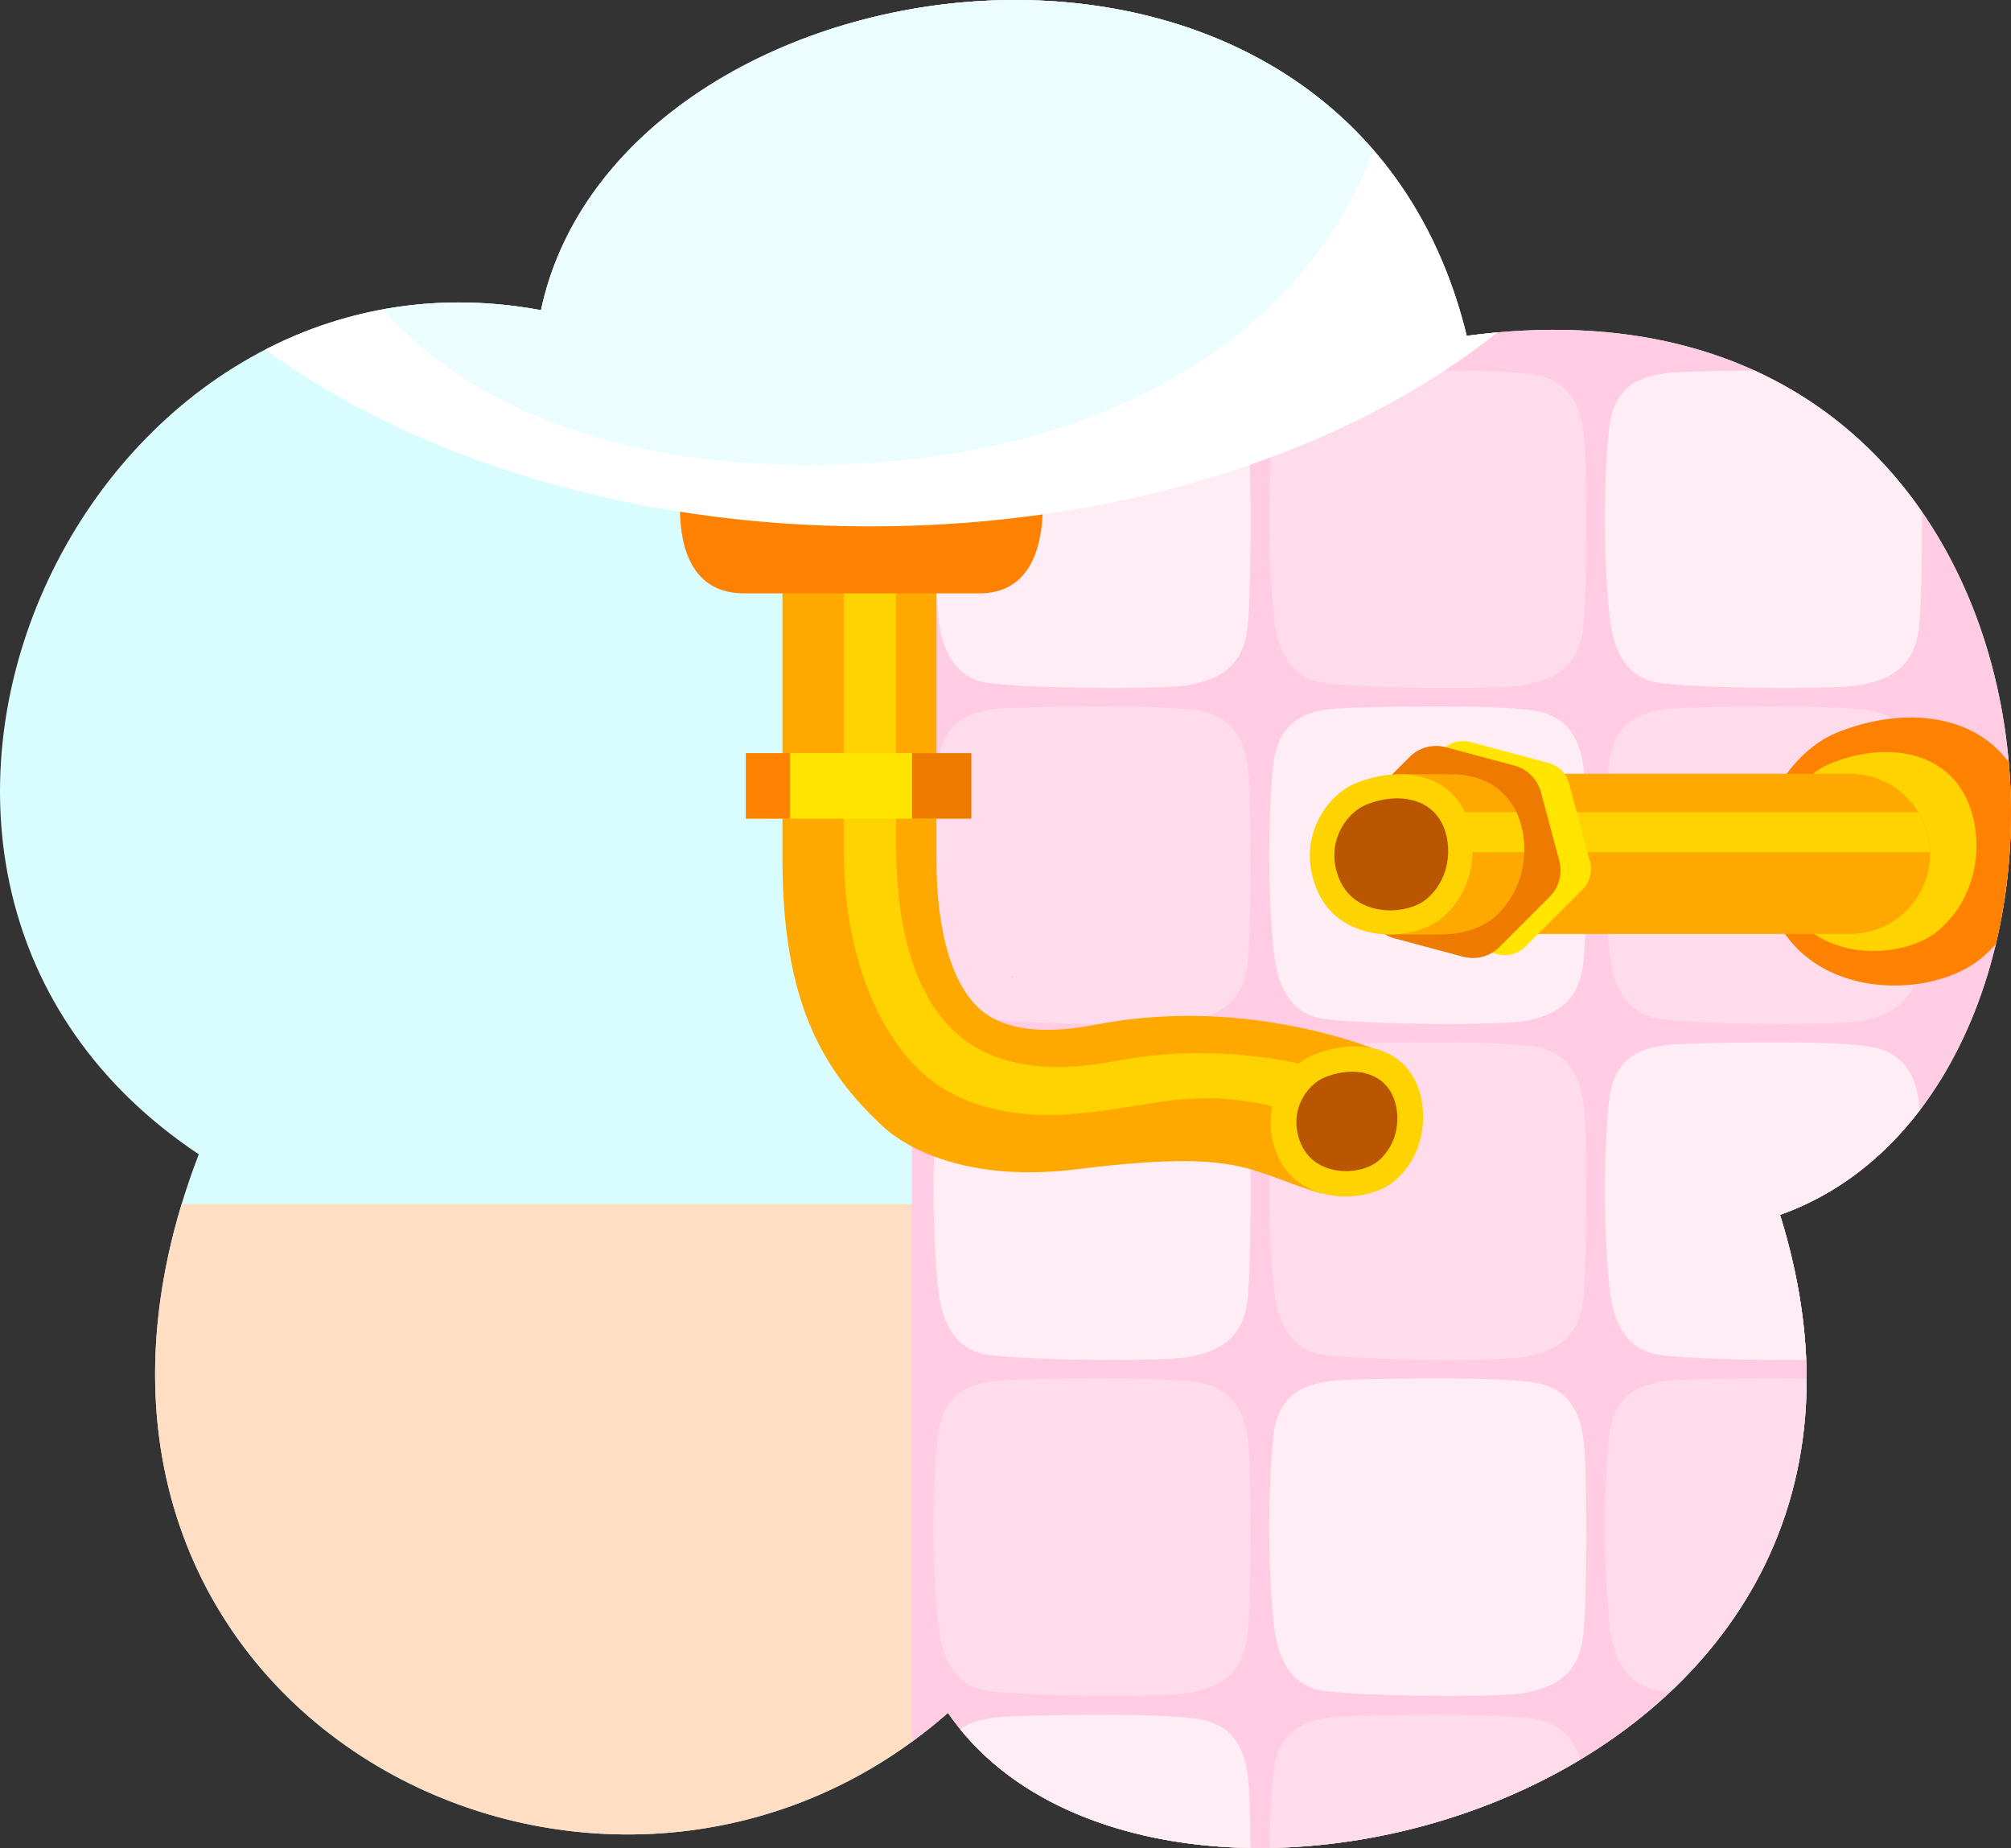 <?xml version="1.0" encoding="utf-8"?>
<!-- Generator: Adobe Illustrator 27.1.1, SVG Export Plug-In . SVG Version: 6.00 Build 0)  -->
<svg version="1.1" xmlns="http://www.w3.org/2000/svg" xmlns:xlink="http://www.w3.org/1999/xlink" x="0px" y="0px"
	 viewBox="0 0 1510.646 1388.022" enable-background="new 0 0 1510.646 1388.022" xml:space="preserve">
<rect x="0" y="0" width="1510.646" height="1388.022" fill="#333333" stroke="none"/>
<g id="pipewrench_x5F_saw_x5F_bubble_x5F_2">
	<g>
		<path fill="#D9FDFF" d="M1101.787,252.223c-90.317-370.636-636.961-294.281-695.41-19.272
			C60.62,168.635-163.708,658.279,149.306,866.962C-9.669,1280.514,447.02,1519.41,712.099,1286.471
			c153.767,224.513,762.234,66.692,625.042-374.044C1612.301,815.245,1578.831,188.722,1101.787,252.223z M759.763,733.515
			c0.246-0.006,0.492-0.008,0.739-0.015c0.129,0.404,0.266,0.802,0.397,1.205C760.519,734.309,760.143,733.91,759.763,733.515z"/>
		<path fill="#FFDEC3" d="M136.451,904.333c-118.415,390.324,318.66,607.968,575.648,382.139
			c153.767,224.513,762.234,66.692,625.042-374.044c6.75-2.384,13.312-5.091,19.689-8.094H136.451z"/>
		<path fill="#FFCCE4" d="M1101.787,252.224C1051.042,43.98,856.245-23.153,684.92,6.769v1301.473
			c9.253-6.74,18.324-13.99,27.179-21.771c153.767,224.513,762.234,66.692,625.042-374.044
			C1612.301,815.245,1578.831,188.722,1101.787,252.224z M759.763,733.515c0.246-0.006,0.492-0.008,0.739-0.015
			c0.129,0.404,0.266,0.802,0.397,1.205C760.519,734.309,760.143,733.91,759.763,733.515z"/>
		<path opacity="0.5" fill-rule="evenodd" clip-rule="evenodd" fill="#FFEDF5" d="M704.552,1217.971
			c1.558,15.208,5.973,47.63,37.847,51.994c31.874,4.363,135.112,5.105,151.919,1.381c16.807-3.726,38.565-9.895,42.653-41.771
			c3.269-25.49,2.8-116.319,1.315-138.611c-1.484-22.292-6.538-48.172-39.51-52.818c-32.973-4.648-122.257-2.594-142.812-1.607
			c-29.715,1.43-47.943,11.195-51.471,41.701C700.965,1108.745,699.425,1167.873,704.552,1217.971"/>
		<path fill-rule="evenodd" clip-rule="evenodd" fill="#FFEDF5" d="M704.552,965.633c1.558,15.208,5.973,47.63,37.847,51.994
			c31.874,4.363,135.112,5.105,151.919,1.381c16.807-3.726,38.565-9.895,42.653-41.771c3.269-25.49,2.8-116.319,1.315-138.611
			c-1.484-22.292-6.538-48.172-39.51-52.818c-32.973-4.648-122.257-2.594-142.812-1.607c-29.715,1.43-47.943,11.195-51.471,41.701
			C700.965,856.407,699.425,915.535,704.552,965.633"/>
		<path opacity="0.5" fill-rule="evenodd" clip-rule="evenodd" fill="#FFEDF5" d="M704.552,713.295
			c1.558,15.207,5.973,47.63,37.847,51.994c31.874,4.363,135.112,5.105,151.919,1.381c16.807-3.726,38.565-9.895,42.653-41.771
			c3.269-25.49,2.8-116.319,1.315-138.611c-1.484-22.292-6.538-48.172-39.51-52.818c-32.973-4.648-122.257-2.594-142.812-1.607
			c-29.715,1.43-47.943,11.195-51.471,41.701C700.965,604.069,699.425,663.196,704.552,713.295"/>
		<path fill-rule="evenodd" clip-rule="evenodd" fill="#FFEDF5" d="M704.552,460.957c1.558,15.207,5.973,47.63,37.847,51.994
			c31.874,4.363,135.112,5.105,151.919,1.381c16.807-3.726,38.565-9.895,42.653-41.771c3.269-25.49,2.8-116.319,1.315-138.611
			c-1.484-22.292-6.538-48.172-39.51-52.818c-32.973-4.648-122.257-2.594-142.812-1.607c-29.715,1.43-47.943,11.195-51.471,41.701
			C700.965,351.73,699.425,410.858,704.552,460.957"/>
		<path fill-rule="evenodd" clip-rule="evenodd" fill="#FFEDF5" d="M956.727,1217.971c1.558,15.208,5.973,47.63,37.847,51.994
			c31.874,4.363,135.112,5.105,151.919,1.381c16.807-3.726,38.565-9.895,42.653-41.771c3.269-25.49,2.8-116.319,1.315-138.611
			c-1.484-22.292-6.537-48.172-39.51-52.818c-32.973-4.648-122.257-2.594-142.812-1.607c-29.715,1.43-47.943,11.195-51.471,41.701
			C953.14,1108.745,951.6,1167.873,956.727,1217.971"/>
		<path opacity="0.5" fill-rule="evenodd" clip-rule="evenodd" fill="#FFEDF5" d="M956.727,965.633
			c1.558,15.208,5.973,47.63,37.847,51.994c31.874,4.363,135.112,5.105,151.919,1.381c16.807-3.726,38.565-9.895,42.653-41.771
			c3.269-25.49,2.8-116.319,1.315-138.611c-1.484-22.292-6.537-48.172-39.51-52.818c-32.973-4.648-122.257-2.594-142.812-1.607
			c-29.715,1.43-47.943,11.195-51.471,41.701C953.14,856.407,951.6,915.535,956.727,965.633"/>
		<path fill-rule="evenodd" clip-rule="evenodd" fill="#FFEDF5" d="M956.727,713.295c1.558,15.207,5.973,47.63,37.847,51.994
			c31.874,4.363,135.112,5.105,151.919,1.381c16.807-3.726,38.565-9.895,42.653-41.771c3.269-25.49,2.8-116.319,1.315-138.611
			c-1.484-22.292-6.537-48.172-39.51-52.818c-32.973-4.648-122.257-2.594-142.812-1.607c-29.715,1.43-47.943,11.195-51.471,41.701
			C953.14,604.069,951.6,663.196,956.727,713.295"/>
		<path opacity="0.5" fill-rule="evenodd" clip-rule="evenodd" fill="#FFEDF5" d="M956.727,460.957
			c1.558,15.207,5.973,47.63,37.847,51.994c31.874,4.363,135.112,5.105,151.919,1.381c16.807-3.726,38.565-9.895,42.653-41.771
			c3.269-25.49,2.8-116.319,1.315-138.611c-1.484-22.292-6.537-48.172-39.51-52.818c-32.973-4.648-122.257-2.594-142.812-1.607
			c-29.715,1.43-47.943,11.195-51.471,41.701C953.14,351.73,951.6,410.858,956.727,460.957"/>
		<path opacity="0.5" fill-rule="evenodd" clip-rule="evenodd" fill="#FFEDF5" d="M1208.902,713.295
			c1.558,15.207,5.973,47.63,37.847,51.994c31.874,4.363,135.112,5.105,151.919,1.381c16.807-3.726,38.565-9.895,42.653-41.771
			c3.269-25.49,2.8-116.319,1.315-138.611c-1.484-22.292-6.538-48.172-39.51-52.818c-32.973-4.648-122.257-2.594-142.812-1.607
			c-29.715,1.43-47.943,11.195-51.471,41.701C1205.315,604.069,1203.775,663.196,1208.902,713.295"/>
		<path fill="#FFEDF5" d="M1356.814,1021.303c-1.411-34.093-7.698-70.406-19.673-108.876
			c42.601-15.046,77.801-42.784,105.105-78.682c-1.974-21.042-8.53-43.627-39.12-47.937c-32.973-4.648-122.257-2.594-142.812-1.607
			c-29.715,1.43-47.943,11.195-51.471,41.701c-3.528,30.505-5.068,89.633,0.059,139.731c1.557,15.207,5.973,47.63,37.847,51.994
			C1267.613,1020.483,1319.051,1021.787,1356.814,1021.303z"/>
		<path opacity="0.5" fill="#FFEDF5" d="M1260.314,1036.539c-29.715,1.43-47.943,11.195-51.471,41.701
			c-3.528,30.505-5.068,89.632,0.059,139.731c1.557,15.207,5.973,47.63,37.847,51.994c2.263,0.31,4.896,0.601,7.822,0.874
			c61.827-58.13,102.732-137.146,102.55-235.373C1319.136,1034.727,1274.152,1035.875,1260.314,1036.539z"/>
		<path opacity="0.5" fill="#FFEDF5" d="M1187.032,1321.634c-4.307-14.842-13.836-27.644-36.081-30.778
			c-32.973-4.648-122.257-2.594-142.812-1.607c-29.715,1.43-47.943,11.195-51.471,41.701c-1.633,14.116-2.838,34.367-3.155,57.012
			C1032.557,1386.673,1116.379,1364.068,1187.032,1321.634z"/>
		<path fill="#FFEDF5" d="M939.367,1387.962c-0.145-19.464-0.547-36.289-1.08-44.288c-1.484-22.292-6.538-48.172-39.51-52.818
			c-32.973-4.648-122.257-2.594-142.812-1.607c-14.424,0.694-26.132,3.363-34.775,9.404
			C768.844,1357.476,850.33,1386.52,939.367,1387.962z"/>
		<path fill="#FFEDF5" d="M1441.321,472.56c1.974-15.395,2.585-54.622,2.432-88.191c-30.814-44.601-72.575-81.833-125.901-106.112
			c-25.462,0.174-48.357,0.828-57.538,1.269c-29.715,1.43-47.943,11.195-51.471,41.701c-3.528,30.505-5.068,89.632,0.059,139.731
			c1.557,15.207,5.973,47.63,37.847,51.994c31.874,4.363,135.112,5.105,151.919,1.381
			C1415.475,510.605,1437.233,504.437,1441.321,472.56z"/>
		<path fill="#FF8100" d="M1508.972,572.532c-28.55-38.841-83.782-40.919-129.629-22.05c-35.682,14.685-75.947,70.08-47,135.808
			c29.194,66.289,120.36,64.189,156.844,32.688c3.648-3.149,7.002-6.466,10.078-9.92
			C1509.663,665.519,1513.027,618.853,1508.972,572.532z"/>
		<path fill="#FFD300" d="M1473.687,593.413c-20.34-32.285-63.275-34.533-98.669-19.967
			c-26.483,10.899-56.367,52.013-34.883,100.795c21.667,49.199,89.33,47.641,116.408,24.261
			C1490.681,669.027,1490.394,619.931,1473.687,593.413z"/>
		<g>
			<g>
				<path fill="#FFA800" d="M1064.111,581.142h325.565c33.225,0,60.158,26.934,60.158,60.158s-26.934,60.158-60.158,60.158h-325.565
					V581.142z"/>
			</g>
			<path fill="#FFD300" d="M1054.944,640.044h394.858c-0.226-11.005-3.392-21.287-8.768-30.079h-386.09V640.044z"/>
		</g>
		<g>
			<path fill="#FFE500" d="M1083.655,562.968l-42.949,42.95c-5.488,5.488-7.632,13.488-5.623,20.985l15.721,58.67
				c2.009,7.497,7.865,13.353,15.362,15.362l58.67,15.721c7.497,2.009,15.496-0.135,20.985-5.623l42.95-42.949
				c5.488-5.488,7.632-13.488,5.623-20.985l-15.721-58.67c-2.009-7.497-7.865-13.353-15.362-15.362l-58.67-15.721
				C1097.142,555.336,1089.143,557.48,1083.655,562.968z"/>
		</g>
		<g>
			<path fill="#EE7B00" d="M1058.896,568.506l-37.669,37.669c-7.122,7.122-9.903,17.502-7.297,27.231l13.788,51.458
				c2.607,9.729,10.206,17.328,19.934,19.934l51.458,13.788c9.729,2.607,20.109-0.175,27.231-7.297l37.67-37.67
				c7.122-7.122,9.903-17.502,7.297-27.231l-13.788-51.458c-2.607-9.729-10.206-17.328-19.934-19.934l-51.458-13.788
				C1076.399,558.603,1066.018,561.384,1058.896,568.506z"/>
		</g>
		<g>
			<path fill="#FFA800" d="M1042.707,701.806c7.234,0.133,36.911,0.362,44.825-0.134c13.749-0.863,26.587-5.459,34.794-12.545
				c27.482-23.729,27.251-63.254,13.801-84.602c-10.243-16.258-27.603-23.052-46.142-22.99c-6.602,0.022-33.857-0.215-41.185,0.044
				L1042.707,701.806z"/>
			<path fill="#FFD300" d="M1094.296,640.044h50.681c0.304-10.971-1.89-21.505-5.905-30.079h-44.776V640.044z"/>
			<path fill="#FFD300" d="M1097.393,604.525c-16.375-25.991-50.939-27.801-79.433-16.074c-21.32,8.774-45.378,41.873-28.082,81.145
				c17.443,39.608,71.915,38.353,93.714,19.531C1111.074,665.398,1110.842,625.872,1097.393,604.525z"/>
			<path fill="#BA5600" d="M1081.68,615.691c-11.453-18.179-35.628-19.445-55.557-11.243c-14.912,6.137-31.738,29.287-19.641,56.755
				c12.2,27.703,50.299,26.825,65.546,13.66C1091.249,658.267,1091.087,630.622,1081.68,615.691z"/>
		</g>
		<g>
			<g>
				<path fill="#FFA800" d="M992.801,896.501c-55.734-16.408-57.7-34.008-184.369-18.283
					c-75.898,9.422-124.094-12.512-145.515-32.453c-44.977-41.868-75.157-93.171-75.157-200.476V411.837h115.693v233.452
					c0,55.273,12.109,95.703,34.098,113.844c17.603,14.522,46.368,18.046,85.501,10.472c47.747-9.242,97.969-8.787,149.271,1.352
					c37.901,7.49,62.747,17.801,65.456,18.952l-45.252,106.475L992.801,896.501z"/>
			</g>
			<g>
				<path fill="#FFD300" d="M1015.326,851.024c-107.441-45.041-136.851-19.472-212.129-14.158
					c-44.492,3.141-81.255-6.835-107.111-28.167c-23.077-19.039-63.005-72.333-62.286-173.642V401.605h39.351v233.452
					c0,47.31,8.324,110.573,47.977,143.288c26.813,22.121,66.193,28.346,117.045,18.504c102.089-19.76,188.898,16.41,192.543,17.959
					L1015.326,851.024z"/>
			</g>
			<path fill="#FFD300" d="M1060.744,807.451c-15.346-24.358-47.738-26.054-74.441-15.064c-19.98,8.223-42.526,39.241-26.318,76.045
				c16.347,37.119,67.396,35.943,87.825,18.304C1073.565,864.498,1073.348,827.457,1060.744,807.451z"/>
			<path fill="#BA5600" d="M1044.189,819.216c-10.16-16.127-31.606-17.25-49.286-9.974c-13.228,5.444-28.156,25.981-17.424,50.348
				c10.823,24.575,44.621,23.797,58.147,12.118C1052.677,856.986,1052.534,832.462,1044.189,819.216z"/>
		</g>
		<g>
			<rect x="560.28" y="565.652" fill="#FFE500" width="169.348" height="49.203"/>
			<rect x="560.28" y="565.652" fill="#FF8100" width="33.19" height="49.203"/>
			<rect x="685.155" y="565.652" fill="#EE7B00" width="44.473" height="49.203"/>
		</g>
		<path fill="#FF8100" d="M781.291,354.388c0,0,16.672,91.285-45.82,91.285H559.042c-64.149,0-45.82-91.285-45.82-91.285H781.291z"
			/>
		<path fill="#FFFFFF" d="M1101.787,252.224c-90.317-370.636-636.961-294.281-695.41-19.272
			c-76.431-14.217-146.927-1.361-206.998,29.542c111.86,81.723,273.97,132.883,454.34,132.883
			c189.642,0,359.105-56.551,471.193-145.722C1117.322,250.33,1109.616,251.181,1101.787,252.224z"/>
		<path opacity="0.5" fill="#D9FDFF" d="M1031.828,112.822C855.874-90.439,455.899-0.058,406.377,232.951
			c-41.702-7.757-81.637-7.454-119.077-0.559c66.885,73.855,173.841,116.779,319.832,116.779
			C819.88,349.171,977.052,258.019,1031.828,112.822z"/>
	</g>
</g>
<g id="Layer_1">
</g>
</svg>
